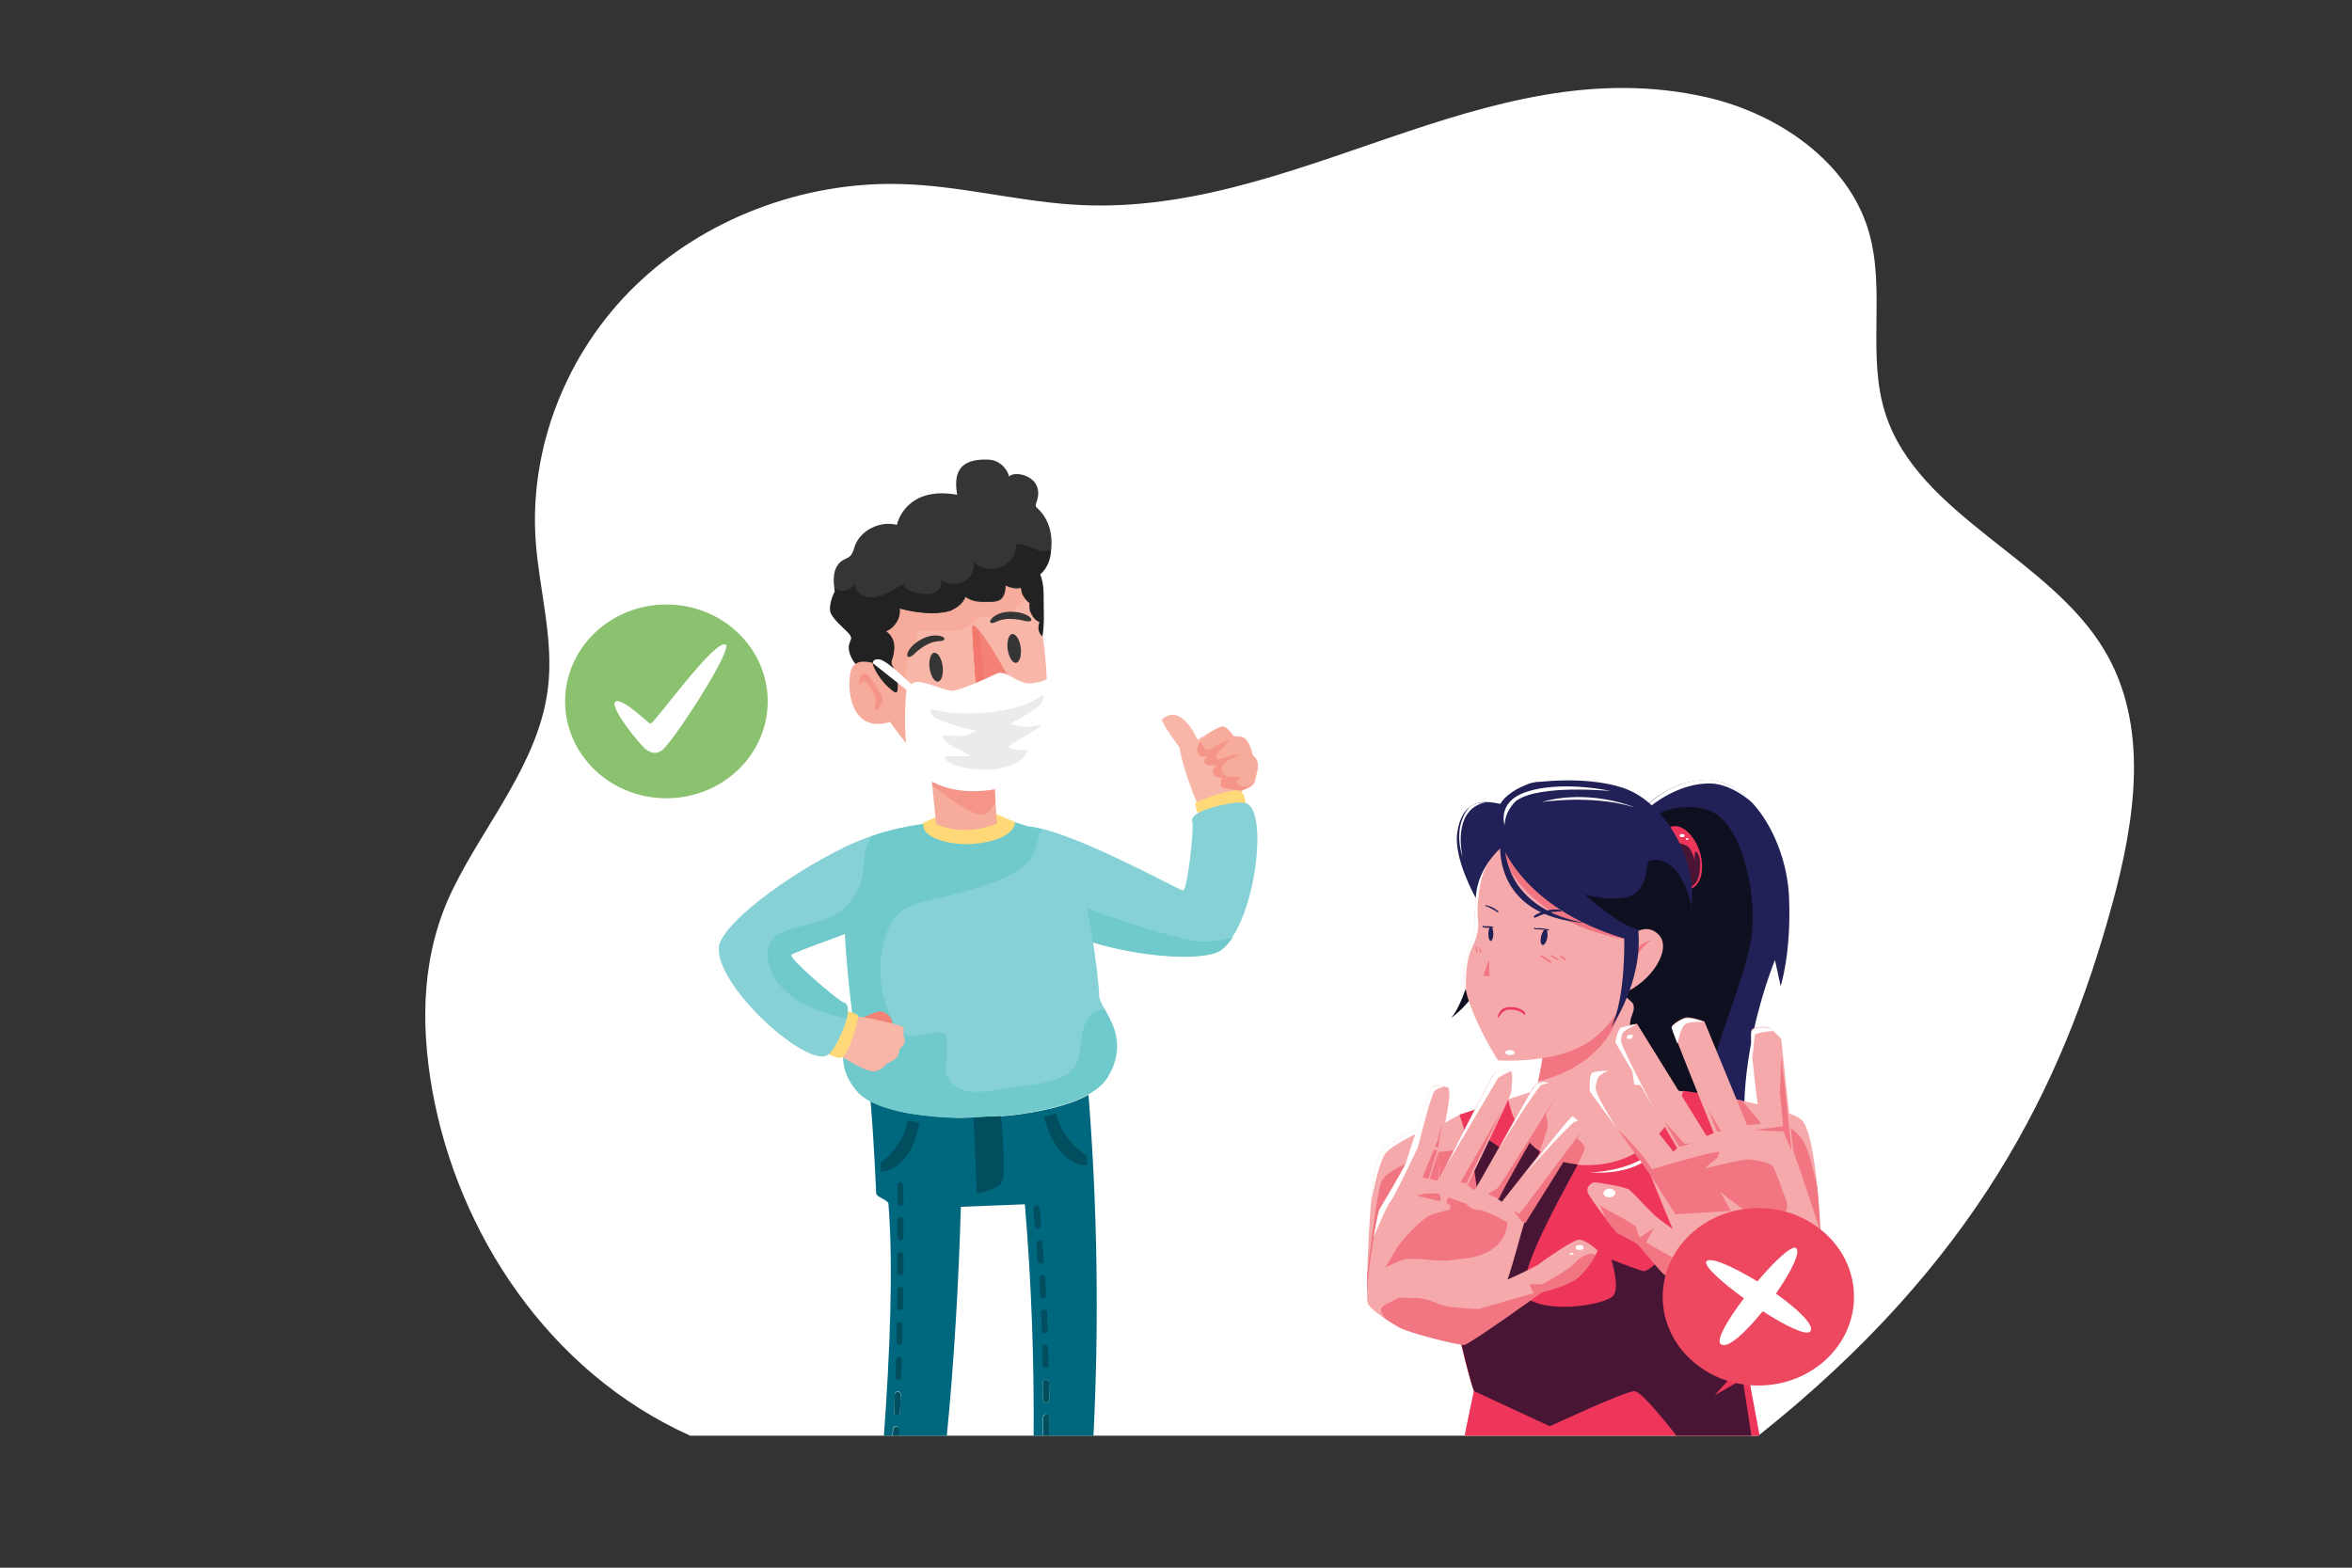 <?xml version="1.0" encoding="utf-8"?>
<!-- Generator: Adobe Illustrator 25.0.0, SVG Export Plug-In . SVG Version: 6.00 Build 0)  -->
<svg version="1.1" id="moving" shape-rendering="geometricPrecision" text-rendering="geometricPrecision"
	 xmlns="http://www.w3.org/2000/svg" xmlns:xlink="http://www.w3.org/1999/xlink" x="0px" y="0px" viewBox="0 0 750 500"
	 style="enable-background:new 0 0 750 500;" xml:space="preserve">
<rect x="0" y="0" width="750" height="500" fill="#333333" stroke="none"/>
<style type="text/css">
	.st0{fill:#FFFFFF;}
	.st1{clip-path:url(#bg_2_);}
	.st2{fill:#F8B6A8;}
	.st3{fill:#F7AB9A;}
	.st4{opacity:0.5;fill:#F38175;enable-background:new    ;}
	.st5{fill:#FFD977;}
	.st6{fill:#86D1D6;}
	.st7{fill:#70C9CA;}
	.st8{fill:#353535;}
	.st9{fill:#00687E;}
	.st10{fill:#004E5E;}
	.st11{fill:#232222;}
	.st12{clip-path:url(#SVGID_2_);fill:#F7AB9A;}
	.st13{fill:#F38175;}
	.st14{fill:#F2776C;}
	.st15{fill:#ECEBEB;}
	.st16{fill:#8BC26F;}
	.st17{fill:#212158;}
	.st18{fill:#0E0F1F;}
	.st19{fill:#ED365A;}
	.st20{fill:#491535;}
	.st21{fill:#F6A9AB;}
	.st22{fill:#F17682;}
	.st23{fill:#EE4760;}
</style>
<path id="bg" class="st0" d="M673.4,288.9c-15.8,57.5-43.3,113.8-112.7,169H220.1c-45.2-20.3-74.2-64.8-82.3-110.4
	c-3.8-21.7-3.3-43.7,6.6-63.9c10.3-21.1,27.3-40.2,30.3-63.9c2-15.8-2.8-31.6-3.9-47.4c-2-29.6,9.8-59.8,31.7-81.1
	s53.5-33.4,84.9-32.5c18.1,0.5,35.9,5.2,53.9,6.5C412.6,70.4,473,14.9,544.1,31c23.3,5.3,45.2,20.8,51.7,42.5
	c5.7,19-0.7,39.9,5.5,58.7c10.6,32.2,52.2,45.8,69.7,75.1C685.6,231.6,680.8,261.9,673.4,288.9z"/>
<g>
	<defs>
		<path id="bg_1_" d="M673.4,288.9c-15.8,57.5-43.3,113.8-112.7,169H220.1c-45.2-20.3-74.2-64.8-82.3-110.4
			c-3.8-21.7-3.3-43.7,6.6-63.9c10.3-21.1,27.3-40.2,30.3-63.9c2-15.8-2.8-31.6-3.9-47.4c-2-29.6,9.8-59.8,31.7-81.1
			s53.5-33.4,84.9-32.5c18.1,0.5,35.9,5.2,53.9,6.5C412.6,70.4,473,14.9,544.1,31c23.3,5.3,45.2,20.8,51.7,42.5
			c5.7,19-0.7,39.9,5.5,58.7c10.6,32.2,52.2,45.8,69.7,75.1C685.6,231.6,680.8,261.9,673.4,288.9z"/>
	</defs>
	<clipPath id="bg_2_">
		<use xlink:href="#bg_1_"  style="overflow:visible;"/>
	</clipPath>
	<g id="yes" class="st1">
		<g>
			<g>
				<g>
					<path class="st2" d="M382.9,258.9c0,0-5.4-12-6.8-20.5c0,0-6.2-8.4-5.5-9c6.2-5.5,11.3,6.6,11.3,6.6s6.6-4.5,8.1-4.3
						c1.5,0.1,3.5,3.2,3.5,3.2s2.5-0.4,3.7,0.8c1.2,1.1,2,4,2,4s-0.2,0.7,1.1,2s0.7,3.9,0.7,3.9s-0.6,2.5-0.9,3.8
						c-0.3,1.4-3.8,2.6-3.8,2.6l-1.3,1.6L382.9,258.9z"/>
					<path class="st3" d="M400,249.5c0.3-1.4,0.9-3.8,0.9-3.8s0.6-2.6-0.7-3.9c-1.3-1.3-1.1-2-1.1-2s-0.8-2.8-2-4
						c-1.2-1.1-3.7-0.8-3.7-0.8s-2-3.1-3.5-3.2c-0.3,0-0.7,0.1-1.2,0.3c-2.1,1.1-7.6,4.5-6.6,8.1c0.4,1.3,1.6,1.4,3,0.9
						c-0.7,0.8-1,1.6-0.8,2.2c0.3,0.9,1.9,1,3.9,0.8c-1.1,0.9-1.6,1.8-1.2,2.8c0.2,0.4,0.8,1.1,2.9,1.3c-0.6,1-0.5,1.9-0.4,2.6
						c0.2,1,6.4,1.4,6.4,1.4S399.7,250.9,400,249.5z"/>
					<path class="st4" d="M399.3,250.4c-1.2,0.6-2.7,0.6-3.9,0c-0.3-0.1-0.6-0.3-0.8-0.6c-0.2-0.3-0.2-0.7,0-1
						c0.3-0.3,0.9-0.5,0.8-0.9c-1-0.2-2-0.1-2.9-0.1c-1-0.1-2-0.4-2.6-1.2c-0.4-0.6-0.4-1.5-0.1-2.2s0.9-1.2,1.6-1.7
						s1.4-0.8,2.2-1.1c0.6-0.2,1.3-0.4,1.4-1c-1.7,0.1-3.4,0.5-5,1.2c-0.3,0.1-0.6,0.3-0.9,0.3s-0.6,0-0.9-0.1
						c-0.1,0-0.2-0.1-0.3-0.1c-0.1-0.1-0.1-0.2-0.1-0.3c0-1.2,0.9-2.1,1.8-2.9c0.9-0.8,1.9-1.6,2.2-2.7c-1.5,0.5-2.9,1.2-4.2,2
						c-0.5,0.3-0.9,0.7-1.5,0.9c-0.5,0.2-1.2,0.3-1.7,0s-0.8-0.8-1.1-1.4c-0.1-0.3-0.3-0.7-0.4-1.1c-0.1,0.1-0.1,0.2-0.2,0.2
						c0,0.1-0.1,0.1-0.1,0.2c-0.1,0.2-0.2,0.3-0.3,0.5c0,0.1-0.1,0.1-0.1,0.2c-0.1,0.1-0.1,0.3-0.2,0.4c0,0.1,0,0.1-0.1,0.2
						c-0.1,0.2-0.1,0.4-0.1,0.6v0.1c0,0.2,0,0.3,0,0.5c0,0.1,0,0.1,0,0.2c0,0.2,0,0.4,0.1,0.6c0.4,1.3,1.6,1.4,3,0.9
						c-0.7,0.8-1,1.6-0.8,2.2c0.3,0.9,1.9,1,3.9,0.8c-1.1,0.9-1.6,1.8-1.2,2.8c0.2,0.4,0.8,1.1,2.9,1.3c-0.6,1-0.5,1.9-0.4,2.6
						c0.2,1,6.4,1.4,6.4,1.4S398.3,251.4,399.3,250.4z"/>
				</g>
				<g>
					<path class="st5" d="M397.4,259c0,0,0.2-4.3-1.4-6.4c-1.5-2-14.1,2.9-14.7,3.4s1.1,4.5,1.1,4.5L397.4,259z"/>
					<path class="st6" d="M317.4,276.2c0,0,6.7,13.6,18.8,19.6c18.6,9.1,46.3,11.3,52.7,7.3c10.6-6.6,15.7-42,9.1-46.6
						c-1.6-1.1-5.4-0.4-8.5,0.3c-5.2,1.1-10.2,3.1-9.3,5.4c0.6,1.5-1.5,21.9-3,21.8s-35.6-19.4-49.7-20.5
						C324.1,263.3,317.4,276.2,317.4,276.2z"/>
					<g>
						<path class="st7" d="M317.4,276.2c0,0,0.7,1.5,2.2,3.8c1.3-0.7,2.5-1.4,3.4-2c4.7-2.7,8.9-7,9.1-12.2c0-0.5,0-1-0.1-1.4
							c-1.6-0.4-3.1-0.7-4.5-0.8C324.1,263.3,317.4,276.2,317.4,276.2z"/>
						<path class="st7" d="M390.3,299.6c-2.3,0.5-4.6,0.8-6.9,0.7c-2.5-0.1-5-0.7-7.5-1.3c-9.8-2.5-19.5-5.6-28.9-9.3
							c-1.4-0.6-2.8-1.1-4.3-1.2c-0.3,0-0.7,0-1,0.2c-0.5,0.3-0.5,1-0.4,1.5c0.2,2,0.7,4,1.1,6c0.2,0.8,0.4,1.7,0.6,2.6
							c18,6.6,40.3,8,46,4.5c1.5-0.9,2.8-2.4,4.1-4.3C392.1,299.2,391.2,299.4,390.3,299.6z"/>
					</g>
				</g>
				<path class="st8" d="M238.5,558.1"/>
				<g>
					<path class="st9" d="M301.8,459.2c2.5-25.3,3.9-50.6,4.6-74.3c6.8-0.3,13.6-0.5,20.4-0.8c2.1,24.8,3,49.8,2.8,74.9l19,0.7
						c1.9-36.9,1.4-73.8-1.5-110.5c-6.5,3.6-16,5.5-24.2,6.5c-0.7,0.1-1.4,0.1-2.1,0.2c-0.5,0-0.9,0-1.4,0.1
						c-2.9,0.1-5.9,0.3-8.8,0.4c-1,0-2,0.1-3,0.1c-0.6,0-1.2,0-1.9,0c-9.6-0.3-21.2-1.5-28.1-5.4c0.5,5.9,1.2,15.9,1.8,29.5
						c0,1.2,3.8,2.1,3.9,3.3c1.6,19.8,0.5,47.8-1.5,74.8L301.8,459.2z M286.4,461.5c0,0.5-0.5,0.9-1,0.9c0,0,0,0-0.1,0
						c-0.5,0-0.9-0.5-0.9-1c0.1-1.9,0.2-3.7,0.3-5.6c0-0.5,0.5-0.9,1-0.9s0.9,0.5,0.9,1C286.6,457.8,286.5,459.6,286.4,461.5z
						 M287,450.4c0,0.5-0.5,0.9-1,0.9l0,0c-0.5,0-1-0.5-0.9-1c0.1-1.9,0.2-3.7,0.2-5.6c0-0.5,0.5-0.9,1-0.9s1,0.4,0.9,1
						C287.1,446.7,287.1,448.5,287,450.4z M333.5,440c0.5,0,1,0.4,1,0.9c0,1.8,0.1,3.7,0.1,5.6c0,0.5-0.4,0.9-1,0.9l0,0
						c-0.5,0-1-0.4-1-0.9c0-1.9,0-3.7-0.1-5.6C332.6,440.4,333,440,333.5,440z M334.6,457.6c0,0.5-0.4,0.9-1,0.9l0,0
						c-0.5,0-1-0.4-1-0.9c0-1.3,0-2.6,0-3.9V452c0-0.5,0.4-0.9,1-0.9l0,0c0.5,0,1,0.4,1,0.9v1.7C334.6,455,334.6,456.3,334.6,457.6z
						"/>
					<path class="st10" d="M293.2,358.1c-1.3-0.3-2.6-0.5-3.8-0.8c0,0-1.2,8.5-8.6,13.4c0,1,0.1,2,0.1,3
						C280.8,373.6,290.4,374,293.2,358.1z"/>
					<path class="st10" d="M346.5,368.5c-7.8-4.7-9.9-13.4-9.9-13.4c-1.2,0.4-2.5,0.8-3.7,1.2c4.5,16.3,13.7,15.4,13.7,15.4
						C346.6,370.6,346.5,369.6,346.5,368.5z"/>
					<path class="st10" d="M311.4,380.5c0,0,7.8-0.7,8.5-4.6c0.6-2.9-0.2-14.1-0.7-20c-2.9,0.1-5.9,0.3-8.8,0.4
						C310.9,364.4,311.2,372.4,311.4,380.5z"/>
					<path class="st10" d="M331,391.9C331,391.9,331.1,391.9,331,391.9c0.6,0,1-0.5,1-1c-0.3-3.6-0.5-5.6-0.5-5.6
						c-0.1-0.5-0.5-0.9-1.1-0.8c-0.5,0.1-0.9,0.5-0.9,1c0,0,0.2,2,0.5,5.5C330.1,391.5,330.5,391.9,331,391.9z"/>
					<path class="st10" d="M333.6,447.4L333.6,447.4c0.5,0,1-0.4,1-0.9c0-1.9,0-3.7-0.1-5.6c0-0.5-0.5-0.9-1-0.9s-1,0.4-1,0.9
						c0,1.8,0.1,3.7,0.1,5.6C332.7,447,333.1,447.4,333.6,447.4z"/>
					<path class="st10" d="M332.6,414.1L332.6,414.1c0.6,0,1-0.5,1-1c-0.1-1.9-0.2-3.8-0.3-5.6c0-0.5-0.5-0.9-1-0.9s-0.9,0.5-0.9,1
						c0.1,1.8,0.2,3.6,0.3,5.5C331.6,413.7,332,414.1,332.6,414.1z"/>
					<path class="st10" d="M331.9,403c0.5,0,0.9-0.5,0.9-1c-0.1-2-0.3-3.9-0.4-5.6c0-0.5-0.5-0.9-1-0.9s-0.9,0.5-0.9,1
						c0.1,1.7,0.3,3.5,0.4,5.5C330.9,402.6,331.4,403,331.9,403L331.9,403z"/>
					<path class="st10" d="M333.1,425.2L333.1,425.2c0.6,0,1-0.4,1-1c-0.1-1.9-0.2-3.8-0.2-5.6c0-0.5-0.5-0.9-1-0.9s-0.9,0.5-0.9,1
						c0.1,1.8,0.2,3.6,0.2,5.6C332.1,424.8,332.6,425.2,333.1,425.2z"/>
					<path class="st10" d="M333.4,436.3L333.4,436.3c0.6,0,1-0.4,1-0.9c0-1.9-0.1-3.7-0.2-5.6c0-0.5-0.5-0.9-1-0.9s-1,0.4-0.9,1
						c0.1,1.8,0.1,3.7,0.2,5.6C332.5,435.9,332.9,436.3,333.4,436.3z"/>
					<path class="st10" d="M333.7,451.1L333.7,451.1c-0.5,0-1,0.4-1,0.9v1.7c0,1.3,0,2.6,0,3.9c0,0.5,0.4,0.9,1,0.9l0,0
						c0.5,0,1-0.4,1-0.9c0-1.3,0-2.6,0-3.9V452C334.6,451.5,334.2,451.1,333.7,451.1z"/>
					<path class="st10" d="M287.1,395.6L287.1,395.6c0.5,0,1-0.4,1-0.9c0-2,0-3.9,0-5.6c0-0.5-0.4-0.9-1-0.9l0,0c-0.5,0-1,0.4-1,0.9
						c0,1.7,0,3.5,0,5.6C286.2,395.2,286.6,395.6,287.1,395.6z"/>
					<path class="st10" d="M286.3,443.9c-0.5,0-1,0.4-1,0.9c-0.1,1.8-0.2,3.7-0.2,5.6c0,0.5,0.4,0.9,0.9,1l0,0c0.5,0,0.9-0.4,1-0.9
						c0.1-1.9,0.2-3.7,0.2-5.6C287.2,444.3,286.8,443.9,286.3,443.9z"/>
					<path class="st10" d="M285.8,455c-0.5,0-1,0.4-1,0.9c-0.1,1.8-0.2,3.7-0.3,5.6c0,0.5,0.4,0.9,0.9,1c0,0,0,0,0.1,0
						c0.5,0,0.9-0.4,1-0.9c0.1-1.9,0.2-3.7,0.3-5.6C286.7,455.4,286.3,455,285.8,455z"/>
					<path class="st10" d="M286.7,432.7c-0.5,0-1,0.4-1,0.9c-0.1,1.8-0.1,3.7-0.2,5.6c0,0.5,0.4,0.9,0.9,1l0,0c0.5,0,1-0.4,1-0.9
						c0.1-1.9,0.1-3.7,0.2-5.6C287.6,433.2,287.2,432.7,286.7,432.7z"/>
					<path class="st10" d="M286.9,421.6c-0.5,0-1,0.4-1,0.9c0,1.8-0.1,3.7-0.1,5.6c0,0.5,0.4,0.9,0.9,0.9l0,0c0.5,0,1-0.4,1-0.9
						c0-1.9,0.1-3.7,0.1-5.6C287.9,422,287.5,421.6,286.9,421.6z"/>
					<path class="st10" d="M287.1,384.5c0.5,0,1-0.4,1-0.9C288,380,288,378,288,378c0-0.5-0.5-0.9-1-0.9s-1,0.4-0.9,0.9
						c0,0,0.1,2,0.1,5.6C286.1,384.1,286.5,384.5,287.1,384.5L287.1,384.5z"/>
					<path class="st10" d="M287.1,410.5L287.1,410.5c-0.5,0-1,0.4-1,0.9c0,1.8,0,3.7-0.1,5.6c0,0.5,0.4,0.9,1,0.9l0,0
						c0.5,0,1-0.4,1-0.9c0-1.9,0.1-3.8,0.1-5.6C288.1,410.9,287.6,410.5,287.1,410.5z"/>
					<path class="st10" d="M287.1,399.3L287.1,399.3c-0.5,0-1,0.4-1,0.9c0,1.8,0,3.6,0,5.6c0,0.5,0.4,0.9,1,0.9l0,0
						c0.5,0,1-0.4,1-0.9c0-1.9,0-3.8,0-5.6C288.1,399.8,287.7,399.4,287.1,399.3z"/>
					<g>
						<path class="st6" d="M352.3,321.9c-1-1.7-1.8-3.2-1.8-4.2c0.1-4.1-3.7-35.7-8.9-43.3c-2.6-4.1-6.5-7-10.1-9
							c-3.2-1.8-6.2-2.8-8-3.2c-5.4,0.8-24.1-0.2-29.4,0.5c0,0.1-21.3,12.6-23.9,20.5c-2.4,8,1.3,37,1.8,40.8
							c0.7,3.8-8.1,12.8,1.4,23.9c1,1.2,2.4,2.2,4,3.1c6.9,3.8,18.5,5.1,28.1,5.4c0.6,0,1.2,0,1.9,0c1,0,2-0.1,3-0.1
							c2.9-0.1,5.9-0.3,8.8-0.4c0.5,0,0.9,0,1.4-0.1c0.7,0,1.4-0.1,2.1-0.2c8.2-1,17.7-2.9,24.2-6.5c2.8-1.6,5.1-3.4,6.4-5.7
							C359.1,333.8,355,326.7,352.3,321.9z"/>
						<path class="st7" d="M307.4,356.4c1,0,2-0.1,3-0.1c2.9-0.1,5.9-0.3,8.8-0.4c0.5,0,0.9,0,1.4-0.1c0.7,0,1.4-0.1,2.1-0.2
							c8.2-1,17.7-2.9,24.2-6.5c2.8-1.6,5.1-3.4,6.4-5.7c5.6-9.6,1.6-16.8-1.1-21.5c-0.6,0-1.2,0-1.7,0.2c-3.4,0.9-5,4.7-5.5,8.1
							s-0.4,7-2.3,9.9c-2.7,4-8.2,5.1-13.1,5.8c-4.1,0.6-8.2,1.2-12.3,1.8c-2.8,0.4-5.8,0.8-8.6,0.3c-2.8-0.5-5.6-2.2-6.6-4.7
							c-0.8-2-0.4-4.3-0.2-6.5c0.2-2.4,0-4.9-0.5-7.3c-4.5-1-9.7,2.5-13.6,0.1c-1.3-0.8-2.2-2.2-2.9-3.5c-4.4-8.3-5.4-18.2-2.6-27.2
							c0.7-2.4,1.8-4.8,3.5-6.7c3.6-3.9,9.5-5,14.8-6.1c5.7-1.2,11.2-2.9,16.6-4.9c5.1-1.9,10.5-4.6,12.6-9.4
							c0.6-1.3,1.2-3.7,1.6-6.2c-3.2-1.8-6.2-2.8-8-3.2c-5.4,0.8-24.1-0.2-29.4,0.5c0,0.1-21.3,12.6-23.9,20.5
							c-2.4,8,1.3,37,1.8,40.8c0.7,3.8-8.1,12.8,1.4,23.9c1,1.2,2.4,2.2,4,3.1c6.9,3.8,18.5,5.1,28.1,5.4
							C306.1,356.5,306.8,356.5,307.4,356.4z"/>
					</g>
				</g>
				<path class="st5" d="M312.6,268.9c6.6-0.9,11.2-3.7,11-6.7c-3.5-1.6-6-2.6-6-2.6h-16.3c0,0-2.9,0.9-6.9,2.8
					c-0.1,0.8,0.1,2.1,0.9,3C297.2,267.7,304.4,270.1,312.6,268.9z"/>
				<g>
					<path class="st3" d="M296.7,244.7l1.8,18.1c0,0,8.3,4.4,19.4-0.1l-1.1-17.2L296.7,244.7z"/>
					<path class="st4" d="M316.9,245.5h-0.2l-19.7,2.2l0.3,2.7c4.3,3.5,12.4,9.6,15.9,9.4c1.7-0.1,3.1-1.8,4.3-4L316.9,245.5z"/>
					<path class="st8" d="M273.1,212.1c-1.7-2.1-3.1-4.8-2.1-7.3c0.1-0.4,0.3-0.7,0.4-1.1c0.1-0.8-0.5-1.5-1.1-2.1
						c-1.8-1.8-3.9-3.5-5.2-5.7c-1.3-2.2,0.8-7,1.1-7.2c-0.3-1.9-0.5-3.8-0.2-5.6c0.3-1.9,1.3-3.7,3.1-4.6c0.5-0.3,1.2-0.5,1.7-0.9
						c1.1-0.8,1.4-2.3,1.8-3.5c1.8-5,8.1-8.1,13.4-6.7c0.7-3.1,4.8-12.2,19.2-9.6c-0.5-3.8-1.8-11.8,10.1-11.2
						c4.2,0.2,6.4,4.1,6.4,5.4c2-2.2,11.8,0,8.8,8.2c-0.1,0.4-0.3,0.8-0.2,1.2c0.1,0.4,0.5,0.7,0.8,1c2.9,2.7,4.7,7.3,4.1,12.8
						c-0.2,1.8-1.3,1.7-2.5,3.1c-0.7,0.8-1.6,1.2-2.6,1.6c-14,6.2-30.5,5.4-44.9,10.8c-1.8,0.7-3.6,1.5-4.5,3
						c-0.7,1.1-0.8,2.5-0.9,3.7c-0.1,4.7,0.9,9.4,2.9,13.6c0.7,1.5,1.5,2.9,1.6,4.6c0.1,1.6-0.8,3.4-2.5,3.8
						c-2.5,0.5-3.4-1.2-4.5-2.7C276,215.1,274.4,213.7,273.1,212.1z"/>
					<g>
						<path class="st11" d="M281.7,219.6c1.7-0.3,2.6-2.2,2.5-3.8s-0.9-3.1-1.6-4.6c-2-4.3-3-9-2.9-13.6c0-1.3,0.2-2.6,0.9-3.7
							c1-1.6,2.8-2.4,4.5-3c2.1-0.8,4.3-1.4,6.5-2c-1.5-0.4-3.2-1.1-3.4-2.6c-2,0.9-3.8,2.2-5.7,3.1c-2,0.9-4.3,1.5-6.4,0.9
							c-2.1-0.6-3.8-2.7-3.3-4.7c-0.6,2.6-4.5,3.7-6.7,2l0,0c0,0.4,0.1,0.8,0.2,1.2c-0.3,0.2-2.5,5-1.1,7.2c1.3,2.2,3.4,3.8,5.2,5.7
							c0.6,0.6,1.2,1.3,1.1,2.1c0,0.4-0.2,0.7-0.4,1.1c-1,2.5,0.4,5.3,2.1,7.3c1.3,1.6,3,3,4.1,4.7
							C278.3,218.4,279.2,220.1,281.7,219.6z"/>
						<path class="st11" d="M329.9,180c0.9-0.4,1.9-0.9,2.6-1.6c1.2-1.3,2.3-1.3,2.5-3.1c0,0,0,0,0-0.1c-0.7,0.3-1.4,0.5-2.2,0.5
							c-3.1-0.1-5.8-2.8-8.8-2.2c0.1,3-1.9,6-4.8,7.2s-6.5,0.6-8.8-1.5c0.7,2.4-0.8,5.1-3.1,6.2c-2.3,1.1-5.2,0.8-7.4-0.6
							c0.4,0.7,0.4,1.5,0,2.3C310.1,185.2,320.5,184.2,329.9,180z"/>
					</g>
					<path class="st3" d="M285.1,214.4c0,0-12.4-7.6-13.9,0c-1.4,7.6,1.2,20.3,13.9,15.4C297.8,224.9,285.1,214.4,285.1,214.4z"/>
					<path class="st2" d="M281.3,218.2c0,0,1.7,36.4,34.4,33.6s11.3-75,11.3-75l-52.7,12.5L281.3,218.2z"/>
					<g>
						<g>
							<defs>
								<path id="SVGID_1_" d="M281.3,218.2c0,0,1.7,36.4,34.4,33.6s11.3-75,11.3-75l-52.7,12.5L281.3,218.2z"/>
							</defs>
							<clipPath id="SVGID_2_">
								<use xlink:href="#SVGID_1_"  style="overflow:visible;"/>
							</clipPath>
							<path class="st12" d="M313.8,196.7c-0.4-0.1-0.9-0.2-1.3,0s-0.7,0.5-1,0.9c-2,2.4-5.3,3.5-8.5,3.7s-6.4-0.2-9.6-0.2
								c-0.4,0-0.7,0-1,0.3c-0.2,0.3-0.2,0.6-0.1,1c0.4,3.6-2.7,6.7-3.3,10.3c-0.5,3.1,0.9,6.3,1.2,9.4c0.3,3.3-0.7,6.7,0.2,9.8
								c0.4,1.5,1.3,2.9,2.3,4.1c4.8,6.3,12.6,10.3,20.7,10.7c5.2,0.2,10.4-1,15.5-2.2c1.2,1.8,0.8,4.3-0.6,6s-3.5,2.7-5.7,3.3
								c-3.4,0.9-6.9,0.9-10.4,0.9c-4,0-8,0.1-11.9-0.7c-5.2-1.1-10-3.6-14.6-6.1c-1.7-0.9-3.5-1.9-4.9-3.3c-1.4-1.3-2.4-3-3.3-4.6
								c-1.9-3.1-3.7-6.3-5.2-9.6c-1.8-4.1-3-8.4-4.1-12.6c-1.3-5.1-2.6-10.3-2.9-15.5c-0.3-5.7,0.6-11.6,4.1-16.3
								c4.6-6.3,12.8-9.1,20.6-10.8c9.9-2.2,20.8-3,29.6,1.8c3.2,1.8,9.6,5.2,9.3,9.5c-0.2,1.8-1.6,3.9-2.8,5.4
								c-1.3,1.6-3,2.9-4.9,3.8C318.6,196.7,316.1,197.1,313.8,196.7z"/>
						</g>
					</g>
					<path class="st13" d="M310.1,200.4c0,0,1,28.9,3.7,28.9c0.7,0,2,0,3.1-0.9c2.6-2.2,8.1,1,8.9-1.5
						C326.9,223.4,309.8,194.4,310.1,200.4z"/>
					<path class="st14" d="M313.8,229.3c0.7,0,2,0,3.1-0.9c2.6-2.2,8.1,1,8.9-1.5c0.1-0.2,0.1-0.4,0-0.7c-0.2,0-0.4,0.1-0.6,0.3
						c-1.2,1.8-4.3-1.9-6.9-2.5s-1,1.5-2.7,0c-1.4-1.3-2.8-17.3-3.3-22.7c-1.5-1.8-2.4-2.4-2.3-0.9
						C310.1,200.4,311.1,229.3,313.8,229.3z"/>
					<path class="st8" d="M284.8,220.4c0.3,0.2,0.6,0.4,0.9,0.3c0.3-0.1,0.3-0.4,0.4-0.7c0.3-2.5-0.2-5.1-1.4-7.3
						c-0.2-0.4-0.5-0.9-0.5-1.3c-0.1-0.5,0.1-1,0.3-1.5c0.5-1.5,0.7-3.2,0.5-4.7c-0.3-1.6-1.2-3.1-2.6-3.9c2.9-1.2,4.8-4.3,4.4-7.3
						c3.3,0.9,6.6,1.4,10,1.5c2.2,0,4.4-0.2,6.5-0.9s3.9-2.3,4.6-4.2c2.1,1.7,5.1,1.7,7.8,1.6c1.2,0,2.4-0.1,3.3-0.7
						c1.4-1,1.6-2.9,1.7-4.5c1.7,0.8,3.7,1.3,5.4,0.5c1.6-0.8,3.1-2.5,4.6-3.4c3.7-2.1,5-7.4,4.2-10c-0.6-1.9-5.7-1.3-7.7-1.8
						c-1.1-0.3-2.2-0.4-3.2-0.1c-1,0.3-2,1.2-2,2.2c-3.7-1.1-7.6-1.7-11.4-2c-1.2-0.1-2.5-0.1-3.6,0.2c-1,0.3-1.9,0.8-2.8,1.4
						c-2.1,1.5-4,3.3-5.4,5.4c-3.3-0.2-6.4-1.5-9.6-1.8c-3.2-0.3-7.1,0.7-8.3,3.6c-0.2,0.4-0.3,0.9-0.7,1.1
						c-0.3,0.3-0.7,0.4-1.1,0.4c-2.8,0.5-6.1,1-7.6,3.3c-0.5,0.8-0.8,1.8-0.9,2.8c-0.7,5.7,1.9,11.3,5.2,16.1c1,1.4,2.1,2.9,2.4,4.6
						c0.3,1.4,0.2,2.5,0.9,3.9C280.2,215.9,282.2,218.4,284.8,220.4z"/>
					<path class="st11" d="M307.8,190.1c2.1,1.7,5.1,1.7,7.8,1.6c1.2,0,2.4-0.1,3.3-0.7c1.4-1,1.6-2.9,1.7-4.5
						c1.7,0.8,3.7,1.3,5.4,0.5c1.6-0.8,3.1-2.5,4.6-3.4c3-1.7,4.4-5.5,4.4-8.3c-0.7,0.3-1.4,0.5-2.2,0.5c-3.1-0.1-5.8-2.8-8.8-2.2
						c0.1,3-1.9,6-4.8,7.2s-6.5,0.6-8.8-1.5c0.7,2.4-0.8,5.1-3.1,6.2c-2.3,1.1-5.2,0.8-7.4-0.6c0.9,1.6-0.5,3.7-2.3,4.3
						s-3.8,0.2-5.7-0.2c-1.6-0.4-3.5-1.1-3.8-2.7c-2,0.9-3.8,2.2-5.7,3.1c-2,0.9-4.3,1.5-6.4,0.9s-3.8-2.7-3.3-4.7
						c-0.3,1.1-1.2,2-2.3,2.4c0,0.2-0.1,0.3-0.1,0.5c-0.7,5.7,1.9,11.3,5.2,16.1c1,1.4,2.1,2.9,2.4,4.6c0.3,1.4,0.2,2.5,0.9,3.9
						c1.4,2.9,3.5,5.4,6.1,7.4c0.3,0.2,0.6,0.4,0.9,0.3c0.3-0.1,0.3-0.4,0.4-0.7c0.3-2.5-0.2-5.1-1.4-7.3c-0.2-0.4-0.5-0.9-0.5-1.3
						c-0.1-0.5,0.1-1,0.3-1.5c0.5-1.5,0.7-3.2,0.5-4.7c-0.3-1.6-1.2-3.1-2.6-3.9c2.9-1.2,4.8-4.3,4.4-7.3c3.3,0.9,6.6,1.4,10,1.5
						c2.2,0,4.4-0.2,6.5-0.9C305.2,193.5,307.1,192,307.8,190.1z"/>
					<path class="st11" d="M325.8,188.9c0.1,0.9,1.7,3.1,2.5,3.4c0,0-0.3,1.9,0.4,3.2c0.7,1.4,1.3,2.3,2.9,3
						c0.3-0.2,0.4-0.6,0.3-0.9c-1.1,1.7-1.1,4.1,0.5,5.4c0.7-4,0.4-8,0.4-11.9c0-3.6-0.1-7.5-2.6-10.2c-0.8,0.1-1.7,0.2-2.5,0.6
						c-1,0.6-1.7,2.5-2.3,3.5C324.8,186.4,325.6,187.3,325.8,188.9z"/>
					<g>
						<path class="st8" d="M300.6,212.6c0.3,2.5-0.4,4.7-1.5,4.8c-1.2,0.1-2.3-1.8-2.7-4.4c-0.3-2.5,0.4-4.7,1.5-4.8
							C299.1,208.1,300.3,210,300.6,212.6z"/>
						<path class="st8" d="M325.5,206.6c0.3,2.5-0.4,4.7-1.5,4.8c-1.2,0.1-2.3-1.8-2.7-4.4c-0.3-2.5,0.4-4.7,1.5-4.8
							C324,202.2,325.2,204.1,325.5,206.6z"/>
						<path class="st8" d="M291.3,208.8c0,0,3.8-4.1,8.1-4.3c4.4-0.2-0.1-3.6-5.6-0.6S288.3,211.3,291.3,208.8z"/>
						<path class="st8" d="M327,198.1c0,0-5.5-1.7-9.3,0.2c-3.9,1.9-1.8-3.2,4.5-3.2S330.9,198.8,327,198.1z"/>
					</g>
					<path class="st4" d="M274.2,216.2c0,0,0.6-1.9,2-1.2s5.2,7,5.3,8s-1.9,3.9-2.3,3.5s0.1-2.7,0.1-3.5c0-0.7-2.1-5.1-3.4-5.5
						C274.6,217.1,273.2,220.3,274.2,216.2z"/>
					<path class="st0" d="M325.8,235c0,3.2-5,5.9-11.1,5.9s-11.1-2.6-11.1-5.9s5-0.8,11.1-0.8C320.9,234.2,325.8,231.8,325.8,235z"
						/>
				</g>
				<g>
					<g>
						<path class="st13" d="M274.1,325.1c0,0,4.3-2.2,6.3-2.5c1.9-0.3,5.2,2.5,3.8,5C282.8,329.9,274.1,325.1,274.1,325.1z"/>
						<path class="st2" d="M266.9,336c0,0,9.3,6.3,12.1,5.7c2.7-0.6,3.7-2.4,3.7-2.4s3.3-1.4,3.7-2.7s0.5-2,0.5-2s1.7-1.6,1.6-2.7
							s-0.5-2.1-0.5-2.1s0.3-1.5,0.1-2.1c-0.2-0.7-12.6-3.6-15.6-3.5C269.4,324.2,265.6,333.7,266.9,336z"/>
					</g>
					<path class="st5" d="M261.7,334.7c0,0,3.5,2.6,6.3,2.7c2.6,0,5.8-12.6,5.7-13.4c-0.1-0.7-4.5-1.8-4.5-1.8L261.7,334.7z"/>
					<path class="st6" d="M294.1,262.8c0,0-12.4,1.4-24.6,7.3c-18.6,9-39.8,24.9-40.3,32.2c-0.7,12.1,26.3,36.8,34.1,34.5
						c1.8-0.6,3.5-3.9,4.8-6.7c2.1-4.7,3.4-9.7,0.9-10.4c-1.6-0.4-17.6-14.1-16.7-15.2c0.9-1.1,20.3-7.5,23.2-9.2
						C278.5,293.5,294.1,262.8,294.1,262.8z"/>
					<path class="st7" d="M278.1,266.6c-0.7,0.8-1.2,1.8-1.6,2.9c-1.1,3.2-0.9,6.6-1.5,9.8c-1,5.2-4.3,10.1-9.1,12.7
						c-4.7,2.6-10.4,2.9-15.5,4.9c-1.7,0.7-3.4,1.5-4.4,3c-0.8,1.2-1.1,2.6-1.2,4.1c-0.2,5,2.8,9.8,6.8,13.1c4,3.3,9.1,5.2,14.1,6.7
						c1.4,0.4,2.8,0.8,4.3,1c0.6-2.6,0.5-4.6-1-5c-1.6-0.4-17.6-14.1-16.7-15.2c0.9-1.1,20.3-7.5,23.2-9.2
						c3-1.8,18.6-32.4,18.6-32.4S286.9,263.6,278.1,266.6z"/>
				</g>
			</g>
			<g>
				<path class="st0" d="M292.5,217.5c-1,0-3.2,1.2-3.4,2.2c-0.5,3.8-1.1,17,0.8,22.2c2.3,6.2,12.8,12.7,27.9,9.7
					c14.8-2.9,17.5-19,17.2-34.4c0-0.5-0.6-0.9-1.1-0.6c-1.6,0.7-4.9,1.9-7.4,1.1c-3.8-1.2-6.2-4-8.8-2.8c-5,2.3-10.3,4.8-13.9,5.4
					C301.7,220.5,296.2,217.6,292.5,217.5z"/>
				<path class="st0" d="M289.9,220.7l-11.6-9.2c0,0,0-1.7,2.5-1.1c2.5,0.6,10.7,8.7,10.7,8.7L289.9,220.7z"/>
				<path class="st0" d="M283.8,230.3c0,0,5.8,8,6.9,8.6S290,242,290,242S281.8,233.9,283.8,230.3z"/>
			</g>
			<path class="st15" d="M308.2,227.5c8.4,0,17.2-1,24.4-5.8c0.2,0.9,0,1.8-0.5,2.5s-1.2,1.2-1.8,1.7c-2.1,1.5-4.2,2.8-6.4,3.9
				c-0.6,0.3-1.2,0.6-1.4,1.3c3.1,0.9,6.3,0.9,9.4,0c-0.5,0.9-1.3,1.4-2.1,1.9c-1.8,1.1-3.6,2.1-5.4,3.2c-1,0.6-2.1,1.2-2.9,2.2
				c1.9,0.7,4,1,6,0.7c-0.2,1.9-1.7,3.2-3.1,4c-4.2,2.4-9.1,2.6-13.7,2.2c-3.2-0.3-6.5-0.9-9.1-2.9c-0.2-0.1-0.3-0.3-0.4-0.5
				c-0.1-0.5,0.5-0.7,1-0.7c2.4,0,4.8,0,7.2,0c-1.4-1.3-3.1-1.9-4.8-2.7c-1.6-0.8-3.3-1.9-4.1-3.7c1.8-0.3,3.6-0.1,5.5-0.1
				c1.8,0,3.7-0.4,5.2-1.7c-4-0.7-8-1.9-11.8-3.5c-0.7-0.3-1.4-0.6-1.9-1.1s-0.9-1.3-0.8-2.1c0-0.2,4.9,0.8,5.3,0.8
				C303.8,227.4,306,227.5,308.2,227.5z"/>
		</g>
		<g>
			<ellipse class="st16" cx="212.5" cy="223.7" rx="32.3" ry="30.9"/>
			<path class="st0" d="M206.1,239.1c0.9,0.6,1.9,1.1,2.9,1c1.6-0.1,2.8-1.3,3.7-2.5c5.8-6.9,20.9-30.8,18.7-32
				c-3.5-2-23,25.6-24,25.2c-1-0.3-9.3-8.8-11.3-6.9C194.5,225.8,204.4,238,206.1,239.1z"/>
		</g>
	</g>
	<g id="no" class="st1">
		<g>
			<g>
				<g>
					<path class="st17" d="M567.8,314.5l-1.8-8.3c0,0-21,50.1-1.6,82.9c-0.2-0.1-4.6-3.6-10.6-8.9c-10.5-9.4-25.6-24.5-29.9-37.1
						c-11.2-33-9.4-56.3-5.9-70l0,0V273v-0.1c2.5-9.7,5.8-14.6,5.8-14.6s0.5-0.6,1.3-1.4c2.8-2.7,9.7-8.3,19.9-8.1
						c5,0.1,9.7,2.9,13.7,7.2c6.8,7.3,11.4,19.2,11.8,30.4C571.2,304.3,567.8,314.5,567.8,314.5z"/>
					<path class="st0" d="M558.9,256.1c-3.7-3.2-8.3-5.9-13-6.2c-10.7-0.5-19.9,7.5-19.9,7.5l-0.7-0.6c2.8-2.7,9.7-8.3,19.9-8.1
						C550.1,249,554.9,251.7,558.9,256.1z"/>
					<path class="st18" d="M546.1,341.1c-0.6,6.1,1.7,25.4,7.7,39c-10.5-9.4-25.6-24.5-29.9-37.1c-11.2-33-9.4-56.3-5.9-70l0,0v-0.1
						v-0.1l7.3-11.4c0,0,9.3-6.7,19.9-2.8c10.7,3.9,15.4,28.7,13.2,40.9C556.4,311.9,546.9,333.5,546.1,341.1z"/>
				</g>
				<g>
					<path class="st19" d="M542.1,271.9c1.6,5.5,0.2,10.7-3.1,11.6c-3.4,0.9-7.4-2.8-9-8.3c-1.6-5.5-0.2-10.7,3.1-11.6
						C536.4,262.7,540.4,266.4,542.1,271.9z"/>
					<path class="st20" d="M534.4,268.8c0,0,3.4,0.2,4.4,1.8c1.1,1.6,1.6,3.9,1.6,3.9s-0.2-2.3,0.2-2.8c0.4-0.5,1.3,1,1.5,2.8
						c0.1,1.9,0.2,7.6-3.4,8.5C535.1,284,534.4,268.8,534.4,268.8z"/>
					<path class="st0" d="M537.2,266.5c0,0.3-0.3,0.5-0.8,0.5s-0.8-0.2-0.8-0.5s0.3-0.5,0.8-0.5S537.2,266.2,537.2,266.5z"/>
					<path class="st0" d="M538.4,267.6c0,0.1-0.2,0.3-0.4,0.3s-0.4-0.1-0.4-0.3s0.2-0.3,0.4-0.3
						C538.3,267.3,538.4,267.4,538.4,267.6z"/>
				</g>
				<path class="st17" d="M539.4,288.8c0,0.1,0,0.2,0,0.4c-1.7,16.1-9.7,26.4-19.3,35.5c0.1-0.1,0.4-1.1,0.8-2.3
					c0.2-1,0.2-2.1-0.6-2.7c-1.6-1.3-2.8-2.9-2.8-2.9s0.1-0.3,0.2-0.8c0.6-2.5,2.3-10.1,1.1-16.3c-0.2-0.9-0.7-2.1-1.6-3.6
					c-6.2-10.4-27.3-32.3-27.3-32.3l-0.8-14.2c0,0,16.2-2.4,28.5,1.7S541,272.5,539.4,288.8z"/>
				<path class="st18" d="M520.9,322.4c0.2-1,0.2-2.1-0.6-2.7c-1.6-1.3-2.8-2.9-2.8-2.9s0.1-0.3,0.2-0.8c0.6-2.5,2.3-10.1,1.1-16.3
					c-0.2-0.9-0.7-2.1-1.6-3.6c1.1-4.5,2.3-8.8,3.1-11c2.2-5.8,5.5-10.4,5.5-10.4s4.6-2.1,8.9,3.4c2.3,2.9,3.9,7,4.7,11.2
					c-1.7,16.1-9.7,26.4-19.3,35.5C520.2,324.5,520.5,323.5,520.9,322.4z"/>
				<path class="st18" d="M469.3,309.2c0,0-3,11.5-6.6,15.5c0,0,7-4.9,9-11.4L469.3,309.2z"/>
				<path class="st21" d="M521.5,348.3c-15.2,5.5-32.5,2.5-32.5,2.5c0.6-1.9,1.1-3.9,1.5-6c1.1-5,1.7-9.7,1.7-9.7
					c1.8-4.3,8.3-9.1,14.2-12.9c5.1-3.2,10-5.7,11.3-6.3c-0.1,0.5-0.2,0.8-0.2,0.8s1.2,1.6,2.8,2.9c0.7,0.6,0.8,1.7,0.6,2.7
					c-0.4,1.2-0.7,2.2-0.8,2.3l0,0l0,0C518.5,330.7,521.5,348.3,521.5,348.3z"/>
				<path class="st22" d="M516.8,320.8c0,0-2.1,18-26.3,24.1c1.1-5,1.7-9.7,1.7-9.7c1.8-4.3,8.3-9.1,14.2-12.9
					C512.1,321.5,516.8,320.8,516.8,320.8z"/>
				<path class="st21" d="M506.5,332.4c-10.7,7.1-28.8,5.8-28.8,5.8s-6.5-9.9-9.7-20.1c-0.2-0.7-0.4-1.4-0.5-2.1
					c-2-9.1,2-15.1,2.3-17.3c0.4-2.4,1-19.2,1-19.2c0-0.9,0.1-1.8,0.2-2.7c1.1-8.1,7.2-12.9,20.7-15.6c15-3,29.4,19.2,29.8,35.6
					C521.9,313.2,517.1,325.3,506.5,332.4z"/>
				<path class="st0" d="M471.2,292.1c0.2,2.7,0.7,5-1.8,10.1s-1.9,13.8-1.9,13.8l0,0c-2-9.1,2-15.1,2.3-17.3c0.4-2.4,1-19.2,1-19.2
					c0-0.9,0.1-1.8,0.2-2.7l3.9-2.1C471.5,278.9,471,289.4,471.2,292.1z"/>
				<path class="st22" d="M478.3,270.7c0,0,5.4,22.4,39.7,28.9L478.3,270.7z"/>
				<path class="st17" d="M480,269.2c0,0-8.9,6.5-9.4,17.2c0,0-7.2-12.6-5.9-20.9c0.6-3.9,1.9-6.7,4.1-8.2c1.3-1,3-1.5,5-1.5
					c1.7,0,3.6,0.3,5.8,0.9L480,269.2z"/>
				<polygon class="st22" points="474.8,306 473,311.2 475,311.4 				"/>
				<path class="st19" d="M484.5,321.7c-0.9-0.4-2-0.5-3-0.5c-1.1,0-2.1,0.3-2.8,1c-0.6,0.6-1.1,1.5-1.1,2.4c0,0,0.1,0.1,0.1,0
					c0.5-0.6,0.9-1.3,1.5-1.8c0.7-0.6,1.5-0.9,2.5-0.8c0.8,0,1.7,0.1,2.4,0.4c0.4,0.1,0.7,0.3,1.1,0.5c0.3,0.2,0.5,0.5,0.8,0.7
					c0.2,0.1,0.4,0,0.4-0.2C486.3,322.6,485.2,322,484.5,321.7z"/>
				<g>
					<path class="st17" d="M493.4,299.1c-0.3,1.4-0.9,2.4-1.5,2.3s-0.8-1.3-0.5-2.6c0.3-1.4,0.9-2.4,1.5-2.3
						C493.4,296.6,493.6,297.7,493.4,299.1z"/>
					<path class="st17" d="M494.1,296.7c-0.2-0.3-0.7-0.3-1-0.4c-0.4-0.1-0.8-0.1-1.2-0.2c-0.7-0.1-1.5-0.1-2.2,0l0,0l0,0l0,0
						c0,0,0,0,0-0.1c0,0,0,0-0.1,0l0,0c-0.1,0-0.1-0.1-0.2-0.1h-0.1c0,0,0,0-0.1,0l-0.1,0.1v0.1l0,0l0,0l0,0c0,0.1,0,0.1,0.1,0.1
						c0,0,0,0,0-0.1c0,0,0,0.1,0.1,0.1l0,0l0.1,0.1l0,0c0,0,0.1,0.1,0.2,0.1c0.8,0,1.5,0,2.3,0.1c0.4,0.1,0.7,0.1,1.1,0.2
						C493.3,296.7,493.8,296.9,494.1,296.7C494.1,296.9,494.2,296.8,494.1,296.7z"/>
				</g>
				<g>
					<path class="st17" d="M476.2,297.9c0,1.2-0.4,2.2-0.8,2.2c-0.5,0-0.8-1-0.8-2.3c0-1.2,0.4-2.2,0.8-2.2S476.2,296.6,476.2,297.9
						z"/>
					<path class="st17" d="M476.1,295.6c-0.5-0.1-1-0.2-1.5-0.2c-0.2,0-0.5,0-0.7,0c-0.1,0-0.4,0-0.5,0.1l0,0l0,0c0,0,0,0-0.1-0.1
						l0,0l-0.1-0.1c0,0,0,0-0.1,0H473c0,0,0,0-0.1,0h-0.1l0,0c0,0,0,0,0,0.1c0,0,0,0,0,0.1v0.1c0,0.1,0.1,0.1,0.2,0.2c0,0,0,0,0.1,0
						l0,0c0,0,0,0,0.1,0h0.1c0,0,0,0,0.1,0l0,0c0.1,0.1,0.4,0.1,0.5,0.1c0.2,0,0.5,0,0.7,0c0.5,0,1,0.1,1.5,0c0.1,0,0.2-0.1,0.2-0.1
						l0,0l0,0C476.2,295.7,476.2,295.7,476.1,295.6z"/>
				</g>
				<path class="st22" d="M494.7,306.9c-0.1-0.3-0.4-0.5-0.6-0.7c-0.3-0.2-0.6-0.4-0.9-0.6s-0.6-0.3-0.9-0.5s-0.6-0.3-1-0.4
					c-0.2,0-0.3,0.2-0.2,0.3c0.2,0.2,0.5,0.4,0.8,0.5c0.3,0.2,0.6,0.3,0.9,0.5s0.5,0.4,0.8,0.6s0.6,0.4,0.9,0.5
					C494.6,307.2,494.8,307.1,494.7,306.9z"/>
				<path class="st22" d="M496.9,305.9c-0.1-0.2-0.4-0.3-0.5-0.4c-0.2-0.1-0.4-0.2-0.6-0.3c-0.4-0.2-0.8-0.4-1.2-0.6
					c-0.2-0.1-0.3,0.2-0.2,0.3c0.4,0.2,0.8,0.5,1.1,0.7c0.2,0.1,0.4,0.2,0.6,0.3c0.1,0,0.2,0.1,0.3,0.1c0.1,0.1,0.2,0.1,0.3,0.1
					C496.8,306.2,497,306,496.9,305.9z"/>
				<path class="st22" d="M499.4,306c-0.1-0.1-0.2-0.2-0.3-0.3c-0.1-0.1-0.2-0.2-0.4-0.3c-0.3-0.2-0.5-0.4-0.8-0.6
					c-0.1-0.1-0.3-0.1-0.4,0s-0.1,0.3,0.1,0.4l0.8,0.6c0.1,0.1,0.3,0.2,0.4,0.3c0.1,0.1,0.3,0.2,0.4,0.2
					C499.4,306.3,499.5,306.1,499.4,306z"/>
				<path class="st22" d="M471.2,303.5c-0.1-0.3-0.1-0.5-0.2-0.8c0-0.1-0.1-0.2-0.1-0.4c0-0.1-0.1-0.3-0.2-0.4s-0.2,0-0.2,0.1
					s0,0.1,0,0.2s0,0.1,0,0.2s0.1,0.3,0.1,0.4c0.1,0.3,0.1,0.5,0.2,0.8C470.8,303.9,471.2,303.8,471.2,303.5z"/>
				<path class="st22" d="M472.4,303.7c-0.1-0.2-0.1-0.5-0.2-0.7c0-0.1-0.1-0.2-0.1-0.4c-0.1-0.1-0.1-0.3-0.2-0.4s-0.2,0-0.2,0.1
					s0,0.3,0,0.4s0.1,0.3,0.1,0.4c0.1,0.2,0.1,0.5,0.2,0.7C472.1,304,472.5,303.9,472.4,303.7z"/>
				<path class="st17" d="M497.8,290.3c-1.5-0.4-3.2-0.2-4.6,0.1c-0.8,0.2-1.5,0.4-2.2,0.7c-0.6,0.3-1.5,0.6-1.9,1.2
					c-0.1,0.2,0.1,0.4,0.3,0.4c0.3-0.1,0.7-0.3,1-0.4s0.6-0.3,0.9-0.4c0.7-0.3,1.4-0.5,2.1-0.7s1.4-0.3,2.2-0.4
					c0.7-0.1,1.5-0.1,2.2-0.1C497.9,290.6,498,290.3,497.8,290.3z"/>
				<path class="st17" d="M477.2,290.2c-0.3-0.2-0.7-0.5-1.1-0.7s-0.8-0.4-1.2-0.5c-0.2-0.1-0.4-0.1-0.6-0.2c-0.2,0-0.4-0.1-0.6-0.1
					c-0.1,0-0.1,0.2-0.1,0.2c0.1,0.1,0.3,0.2,0.5,0.2c0.2,0.1,0.3,0.2,0.5,0.2c0.3,0.2,0.7,0.3,1,0.5s0.6,0.3,0.9,0.5
					c0.2,0.1,0.3,0.2,0.5,0.3c0.1,0.1,0.3,0.2,0.4,0.3c0.1,0.1,0.3,0.1,0.4,0C478,290.7,477.5,290.4,477.2,290.2z"/>
				<path class="st17" d="M526.5,297.3c-3.2,2.6-7.7,2.3-7.7,2.3c-35.9-10.5-41.2-33.5-41.2-33.5c-1.1-5.7-1.6-11.7,9.8-16.1
					c9.2-3.6,29,11.4,37.8,25.4l0,0c2.1,3.3,3.6,6.6,4.2,9.6C530.6,291.7,528.9,295.3,526.5,297.3z"/>
				<path class="st18" d="M526.5,297.3c-1-0.1-2.4-0.4-4.1-0.8c-6.3-1.4-16.8-11-17.1-11.3c0.3,0.1,7.4,2.3,13.6,0.9
					c6.3-1.4,6.4-10.7,6.4-10.7l0,0c2.1,3.3,3.6,6.6,4.2,9.6C530.6,291.7,528.9,295.3,526.5,297.3z"/>
				<path class="st21" d="M518.6,300.1c0,0,5.1-6.8,10.1-2.2c5,4.6-2.5,15.7-11.2,18.9L518.6,300.1z"/>
				<path class="st22" d="M527.3,299.7c0,0-3.4,0.4-5.9,3.4v3.2C521.4,306.2,523.7,300.7,527.3,299.7z"/>
				<path class="st17" d="M478.5,266.9c0,0-4.2,25.6,27.6,27.5c0,0-26-2.4-26.4-26.4L478.5,266.9z"/>
				<path class="st17" d="M517.9,297.9c0,0,0.8,20-4.2,29.9c0,0,10.3-14.5,8.7-31.3L517.9,297.9z"/>
				<path class="st0" d="M483,335.7c0,0.5-0.7,0.8-1.5,0.8s-1.5-0.4-1.5-0.8c0-0.5,0.7-0.8,1.5-0.8C482.3,334.9,483,335.3,483,335.7
					z"/>
				<path class="st0" d="M479.8,263.2c0,0-1.8-5.1,3-8.7c4.9-3.6,17.1-5,30.9-2.2c0,0-22.3-2.2-29.9,2.9
					C483.7,255.1,479.9,258.3,479.8,263.2z"/>
				<path class="st0" d="M491.6,255.8c0,0,16.3-2.5,29.6,1.7C521.2,257.5,507,251.4,491.6,255.8z"/>
				<path class="st0" d="M466.4,273.5c-2.6-8.4,0-13.6,2.2-16.1c1.3-1,3-1.5,5-1.5C462.8,258.4,466.3,272.8,466.4,273.5z"/>
			</g>
			<g>
				<path class="st21" d="M557.4,437.9c0,1.1,6.3,33.6,6.3,33.6s-98.8-1.5-98.6-3.5c0.2-2.1,4.9-24.4,4.9-24.4
					c-1-2.3-3.3-11.2-5.3-20.2c-0.4-1.9-0.8-3.7-1.2-5.5c-0.2-0.7-0.3-1.4-0.5-2.1c-0.8-3.6-1.5-7-2-9.4c-1.3-6.7-2-26.9-2.4-39
					c-0.1-4.4-0.2-7.7-0.2-9c0-0.4,0-0.6,0-0.6l1-0.3l4.8-1.5l1.2-0.4l15.5-5l11.3-3.6c2.3-0.7,16.3-2.4,21.5-2
					c2.9,0.2,13.7,1.7,23,3.1c7.7,1.1,14.2,2.1,14.2,2.1s0.4,0.9,1.2,2.5c3.1,6.9,11.7,26.5,11.7,38.2c0,3.1-0.3,6.9-0.7,11.1l0,0
					c-0.1,0.9-0.2,1.7-0.3,2.6C560.9,419.4,557.4,437.1,557.4,437.9z"/>
				<polygon class="st0" points="465.4,355.5 459.3,358.9 459.3,357.4 464.1,355.9 				"/>
				<path class="st22" d="M477.6,407.4c-1,2.1-2.1,4.6-2.4,5.1s-1.4,5.3-6,7.8c-1.9,1-3.3,2.3-4.5,3.1c-0.4-1.9-0.8-3.7-1.2-5.5
					c-0.2-0.7-0.3-1.4-0.5-2.1c-0.8-3.6-1.5-7-2-9.4c-1.3-6.7-2-26.9-2.4-39c0,0,12.8-1.3,14.1-1.4
					C474,365.9,478.6,405.3,477.6,407.4z"/>
				<path class="st19" d="M563.7,471.5c0,0-1.1,0-3.1,0c-4.8-0.1-14.8-0.3-26.6-0.5c-29.1-0.6-69-1.7-68.9-3
					c0.2-2.1,4.9-24.4,4.9-24.4c-1.2-2.8-4.2-15.2-6.6-25.7c10.5-14.9,8.8-35.4,5.7-49.3c-1.3-5.8-2.8-10.4-3.7-13.1l15.5-5
					c0.6,2.9,1.9,7.5,5,11.7c1.3,1.8,3,3.6,5.1,5c1.2,0.9,2.5,1.6,4,2.3c2.3,1,5,1.7,8.1,2c1.2,0.1,2.5,0.1,3.9,0.1
					c20.5-0.5,27.9-17.7,29.8-23.7c7.7,1.1,14.2,2.1,14.2,2.1s0.4,0.9,1.2,2.5c-1,11.4,2.2,25.8,5.8,37.6c1.2,4,2.5,7.8,3.6,11
					c0.4,1.2,0.8,2.3,1.2,3.3c0,0.3-0.1,0.7-0.1,1c-1,7.9-2.4,16.5-3.5,22.8c-0.9,5.4-1.7,9.3-1.7,9.6
					C557.4,439,563.7,471.5,563.7,471.5z"/>
				<path class="st0" d="M506.9,373.9c0,0,15.9,0.1,23.4-9.9C530.3,364,526,375.2,506.9,373.9z"/>
				<path class="st22" d="M493.4,360c-0.2,0.9-1.2,3.9-2.5,7.3c-2.1-1.5-3.7-3.2-5.1-5l6.4-8.9C492.2,353.3,493.9,357.5,493.4,360z"
					/>
				<path class="st22" d="M503,371.5c-3.1-0.3-5.8-1-8.1-2c2.1-2.2,6.2-7.3,6.2-7.3s3.6,1.5,4.2,3.9
					C505.4,366.7,504.5,368.6,503,371.5z"/>
				<path class="st20" d="M555.7,439.9l4.9,31.6c-4.8-0.1-14.8-0.3-26.6-0.5l1.2-12.3c0,0-11.3-14.8-13.9-15
					c-2.7-0.2-27.1,11.2-27.1,11.2l-24.1-11.2c-1.2-2.8-4.2-15.2-6.6-25.7c10.5-14.9,8.8-35.4,5.7-49.3l2.9-6.9l6.2,4.2l-2.9,13.2
					l9.9-16.2l0.6-0.8c1.3,1.8,3,3.6,5.1,5c-2,5.4-4.4,11.6-4.5,11.9c0.2-0.2,6.5-8,7.5-8.7c0.2-0.1,0.6-0.5,1-1c2.3,1,5,1.7,8.1,2
					c-6.2,11.8-22,39.2-15.7,43c7.9,4.7,24.7,1.5,27-1.1s-0.6-11.6-0.6-11.6s6.7,2.7,10.2,3.7s26.9-28,26.9-28l6.9,12.7l1.6,2.9l2,8
					l1.1,4.4c-1,7.9-2.4,16.5-3.5,22.8l-4.4,8.1l-7.8,8.7L555.7,439.9z"/>
			</g>
			<g>
				<g>
					<path class="st21" d="M462.9,415.8l-27-4c0,0,0-2.1,0.1-5.4l0,0c0.1-5.7,0.5-15,1.2-23.1l0,0c0.6-7.2,1.6-13.5,3-15.5
						c3.9-5.6,18.1-10.1,18.1-10.1s0,0.2,0,0.6c0,1.3,0.1,4.6,0.2,9c0.3,12.2,1,32.3,2.4,39C461.4,408.9,462.1,412.2,462.9,415.8z"
						/>
					<path class="st0" d="M458.4,358.3c-5.9,2.7-15.1,7.2-16.7,9.7c-2.4,3.7-4.4,15-4.5,15.3c0.6-7.2,1.6-13.5,3-15.5
						c3.9-5.6,18.1-10.1,18.1-10.1S458.4,357.9,458.4,358.3z"/>
					<path class="st22" d="M462.9,415.8l-27-4c0,0,0-2.1,0.1-5.4l0,0c0.5-4.7,2.9-25.1,4.5-29.5c1.5-4.2,14.1-8.3,18.1-9.6
						c0.3,12.2,1,32.3,2.4,39C461.4,408.9,462.1,412.2,462.9,415.8z"/>
				</g>
				<g>
					<path class="st21" d="M509.5,398.9c0,0-0.3,0.5-0.8,1.4c-1.2,2.1-3.7,6-6.4,7.8c-3.8,2.5-10.6,3.8-11.1,4.3
						s-22.7,16.3-24.3,16.5c-1.6,0.3-18.1-3.9-20.9-5.6c0,0-2.3-1.3-4.6-2.9c-2.1-1.4-4.3-3.1-5.1-4.4c-1.1-1.8,0.4-13.1,1.8-21.4
						l0,0l0,0c0.8-4.6,1.6-8.3,1.8-8.8c0.8-1.5,8.3-13.8,8.7-15.5c0.4-1.7,7.4-22.7,8-23.5c0.5-0.6,2.2-0.5,3.9-0.3
						c0.4,0.1,0.8,0.2,1.1,0.3c1.8,0.5-1.2,13-1.6,15.5s-4.1,13.6-4.1,13.6s2.2,1,2.8,0.3c0.1-0.2,0.9-1.6,2.1-3.9l0,0
						c4.6-9,15.3-30.1,16.2-30.5c1.1-0.4,3.8-0.8,4.7-0.2c0.1,0.1,0.2,0.1,0.2,0.2c0.7,0.9,0,5.3,0,6.5s-13.7,29.1-13.8,29.5
						c-0.1,0.4,1.6,1.7,2.1,1.7c0.2,0,3.8-6.4,7.8-13.5l0,0c4.7-8.5,10-18,10.8-19.1c1.4-1.9,3.3-2.1,4.8-1.5c0.1,0,0.2,0.1,0.3,0.1
						c1.7,0.7,2.7,3.5,2.3,3.9c0,0-0.1,0.2-0.3,0.5l0,0l0,0l0,0l0,0c0,0,0,0.1-0.1,0.1c0,0,0,0.1-0.1,0.1
						c-2.9,4.8-18.5,32-18.1,32.3s1.3,0.9,1.3,0.9s3.2-4,7.1-9l0,0c6.2-7.9,14.4-18.1,14.9-18.2c0.4-0.1,1.2,0.6,1.9,1.5
						c0.7,0.8,1.3,1.8,1.4,2.4c0,0.1-0.1,0.4-0.4,0.9c-0.3,0.7-0.9,1.7-1.6,3c-4.7,8-16,25.8-16.2,26.2c-0.3,0.6-3.6,13.4-5.3,18
						c0.3-0.1,8.6-3.8,10.3-5.1c1.7-1.4,10.3-7.3,12.3-7.6C505.7,395.2,509.5,398.9,509.5,398.9z"/>
					<path class="st22" d="M496.1,350.1c-2.9,4.8-18.5,32-18.1,32.3l-3.5-1.6c0,0,2.6-1.5,3.2-2
						C478.3,378.2,494.3,352.8,496.1,350.1z"/>
					<path class="st0" d="M460.5,346.6c-1.2,0.3-2.5,0.7-3.1,1.4c-1.2,1.5-5.3,18-5.3,18s-7.5,15.9-8.7,17.2
						c-1.2,1.2-5.3,11.2-5.4,11.5c0.8-4.6,1.6-8.3,1.8-8.8c0.8-1.5,8.3-13.8,8.7-15.5c0.4-1.7,7.4-22.7,8-23.5
						C457.2,346.3,458.9,346.3,460.5,346.6z"/>
					<path class="st0" d="M481.9,341.6c-1.9,0.7-4.2,2.2-4.2,2.2l-16.8,28.5c4.6-9,15.3-30.1,16.2-30.5
						C478.2,341.3,480.9,341,481.9,341.6z"/>
					<path class="st22" d="M508.8,400.3c-1.2,2.1-3.7,6-6.4,7.8c-3.8,2.5-10.6,3.8-11.1,4.3s-22.7,16.3-24.3,16.5
						c-1.6,0.3-18.1-3.9-20.9-5.6c0,0-2.3-1.3-4.6-2.9c-0.6-1.1-1.5-2.4-1-3.2c0.8-1.2,2.5-1.6,4.3-2.7s3.3-0.4,6.6-0.5
						c3.3-0.1,6.7,1.7,9.2,2.5c2.6,0.7,10.9,1,10.9,1l17.6-5.1l-1.5-2.8h4.2c0,0,8.4-4.4,10.8-7.2
						C504.4,400.4,507.3,399.3,508.8,400.3z"/>
					<path class="st0" d="M493.9,345.4c-0.9,0.2-1.7,0.4-2.3,0.6c-1.6,0.8-13,19.4-13.4,20l0,0l0,0c4.7-8.5,10-18,10.8-19.1
						C490.4,345,492.3,344.8,493.9,345.4z"/>
					<path class="st0" d="M503.2,357.6c-0.3,0-0.7,0.1-0.9,0.1c-1.5,0.4-15.9,16.6-15.9,16.6l0,0c6.2-7.9,14.4-18.1,14.9-18.2
						C501.6,356,502.4,356.7,503.2,357.6z"/>
					<path class="st0" d="M505,397.9c0,0.5-0.6,0.8-1.3,0.8c-0.7,0-1.3-0.4-1.3-0.8c0-0.5,0.6-0.8,1.3-0.8
						C504.4,397,505,397.4,505,397.9z"/>
					<ellipse class="st0" cx="501.1" cy="399.9" rx="0.6" ry="0.3"/>
					<path class="st22" d="M480.7,389.9c0,0-6.8-4-9.3-4s-3.9-2-3.9-2s-3.1-1.1-5.6-2c-0.2,0.2-0.4,0.5-0.5,0.8
						c-0.2,0.7,0.2,0.8,0.2,1.3l0,0c0.3,0.1,0.5,0.2,0.8,0.3c0.3,0.6,0,1.1-0.4,1.6c-1.9,0.4-4.2,1-5.9,1.7
						c-3.4,1.4-9.5,8.8-9.7,9.1c-1.3,1.6-4.7,7.7-4.7,7.7s1.8-1.2,5.3-2.5c3.4-1.2,10.9,0.7,16,0s8.3-0.5,13-3.6
						C480.7,395.1,480.7,389.9,480.7,389.9L480.7,389.9L480.7,389.9z"/>
					<path class="st22" d="M459.3,382.6c0,0.2-0.1,0.4-0.3,0.5c-2.6-0.7-7.3-1.7-7.3-1.7l2.2-0.6c0,0,4-0.4,5,0
						c0.1,0.1,0.1,0.2,0.2,0.3C459.3,381.4,459.4,381.8,459.3,382.6z"/>
					<path class="st22" d="M484.5,387.2L484.5,387.2l-1.9-1.1l2.6,3.4l0,0l0,0l1.2,0.6c0.2-0.5,11.5-18.2,16.2-26.2
						c0.9-1.7,1.5-2.8,1.6-2.9L484.5,387.2z"/>
					<polygon class="st22" points="467.6,377.5 479,354.1 465.7,377.1 					"/>
					<polygon class="st22" points="457.3,366.6 458.3,366.9 457.8,368.4 455.5,376 453.6,375.5 					"/>
					<polygon class="st22" points="459.9,358 458.6,366 457.6,365.7 458.4,363.9 					"/>
				</g>
			</g>
			<g>
				<g>
					<path class="st21" d="M580.5,392.8l-1.7,0.9l-15.8,8.2c0.4-4.2,0.7-8,0.7-11.1c0-7.8-3.8-19-7.2-27.7c-0.8-2-1.6-3.8-2.3-5.5
						c-1.9-4.5-3.4-7.4-3.4-7.4s0.6,0.1,1.7,0.3c0.8,0.1,1.8,0.4,3,0.6c5.8,1.2,15.3,3.4,18.7,5.8c2.7,1.9,4.4,12.5,5.3,21.8
						C580.2,386.2,580.5,392.8,580.5,392.8z"/>
					<path class="st22" d="M565.9,360.9l-9.4,2.1c-0.8-2-1.6-3.8-2.3-5.5l-1.7-7.1c0.8,0.1,1.8,0.4,3,0.6l5.6,6.7L565.9,360.9z"/>
					<path class="st22" d="M580.5,392.8l-1.7,0.9l-9.3-17.7v-17.1c0,0,4.7,2.1,6.7,7.5c1,2.6,2.2,7.5,3.3,12.2
						C580.2,386.2,580.5,392.8,580.5,392.8z"/>
				</g>
				<g>
					<path class="st21" d="M580.9,404.1c0,0-15.9,12.6-27.4,14.5l0,0c-0.5-0.3-21.3-10.8-23.1-12.5c-1.8-1.7-7.6-9-8.3-9.5
						c-0.7-0.5-6.5-3.5-6.5-3.5s-1.4-1.8-3.2-4l0,0c-2.6-3.4-6-7.9-6.2-9.1c-0.3-2,1.7-2.7,1.9-2.9c0.2-0.2,10.1,1.3,11.5,2.4
						c1.4,1.2,6,6.2,7.7,7.8c1.7,1.6,6.1,4.7,6.1,4.7c-0.2-0.3-6.7-16.1-7.2-17.5c-0.3-0.7-5.5-7.9-10.5-14.6c0,0,0,0,0-0.1
						c-4.4-6-8.5-11.5-8.6-11.8c-0.1-0.6-0.3-5,0.6-5.8c0.8-0.7,4.2-0.8,5.1-0.8c0.2,0,0.2,0,0.2,0l20.6,25.9l1.2-1.1
						c0,0-3.5-6-7.5-13l0,0c0,0,0,0,0-0.1c-5.4-9.3-11.8-20.2-12-20.5c-0.5-0.5,0.7-4.6,1.6-5c0.9-0.4,4.9-1.1,5.1-1.1l0,0
						l22.2,35.8l2.3-0.9c0,0-7.8-19.3-11.5-28.8c-1.2-3-1.9-5.1-1.9-5.2c0.2-0.6,2.5-2.3,4.2-2.8s5.9,1.1,6.2,1.2l0,0l13.6,33
						l4.2-0.3c0,0-1.7-12.3-2.5-21.2c-0.4-4.8-0.6-8.7-0.1-9c1.4-1.1,5.1-0.8,5.4-0.6c0.1,0,0.7,0.5,1.3,1.1c1.2,1,2.6,2.5,2.6,2.5
						s3.7,35.7,3.9,36s8.6,24.8,9.1,27.4C581.5,397.4,580.9,404.1,580.9,404.1z"/>
					<path class="st0" d="M515.6,359.9c-4.4-6-8.5-11.5-8.6-11.8c-0.1-0.6-0.3-5,0.6-5.8c0.8-0.7,4.2-0.8,5.1-0.8
						c-0.9,0.5-2,1.1-2.4,1.4c-0.8,0.5-1.3,2-1.5,4C508.5,348.8,515,359,515.6,359.9z"/>
					<path class="st0" d="M527.3,353.3c-5.4-9.3-11.8-20.2-12-20.5c-0.5-0.5,0.7-4.6,1.6-5c0.9-0.4,4.9-1.1,5.1-1.1
						c-0.2,0.1-2.9,1.3-3.8,2c-1,0.7-1.1,1.5-1.3,3.1C516.7,333.5,526.7,352.2,527.3,353.3z"/>
					<path class="st0" d="M515.1,380.5c0,0.7-0.9,1.4-1.9,1.4s-1.9-0.6-1.9-1.4c0-0.7,0.9-1.4,1.9-1.4S515.1,379.8,515.1,380.5z"/>
					<path class="st0" d="M543.5,326c0,0-4.9-0.5-6.3,0.8c-1.4,1.3-2.3,6.1-2.3,6.1l0,0c-1.2-3-1.9-5.1-1.9-5.2
						c0.2-0.6,2.5-2.3,4.2-2.8C539.1,324.3,543.3,325.9,543.5,326L543.5,326z"/>
					<path class="st0" d="M565.4,328.8c-4.1,0.3-5.8,1.1-5.8,1.1l-0.8,7.6c-0.4-4.8-0.6-8.7-0.1-9c1.4-1.1,5.1-0.8,5.4-0.6
						C564.2,327.8,564.7,328.2,565.4,328.8z"/>
					<path class="st22" d="M576.8,402.8c0,0-5.8,6.7-10.5,10c-4.7,3.2-12.9,5.9-12.9,5.9l0,0c-0.5-0.3-21.3-10.8-23.1-12.5
						c-1.8-1.7-7.6-9-8.3-9.5c-0.7-0.5-6.5-3.5-6.5-3.5s-1.4-1.8-3.2-4l0,0l-2.1-4.7c0,0,5.1,3,6.3,3.5c1.2,0.6,5.1,3.1,5.1,3.1
						l1.2,3.7l4.6-3.1l-2.5,4.5c0,0,10.1,6.2,12,6.4c2,0.3,6.8-1.6,11.3-2.6s12.7,0,15,0.3s9,1.6,9,1.6L576.8,402.8z"/>
					<path class="st22" d="M523.9,368.7l2.9,4.2l7.9-2.3c0,0,13.1-3.7,13.4-3.2c0.3,0.5-0.6,2-0.6,2l-4,3.3c0,0,12.6-3.2,14.6-2.9
						c2,0.4,6.6,0.6,7.6,2.8s3.2,8.5,3.2,8.5s2.9,5.4-1.2,6.2c-4,0.7-7.7,1-11-1.1s-8.1-6-8.1-6l3.3,6l-17.6,1.1l-8.1-12.6
						L515.7,360l4.2,4.2L523.9,368.7z"/>
					<polygon class="st22" points="535.5,365.8 530.7,357.7 537.2,364.8 539.6,364.6 					"/>
					<polygon class="st22" points="547.5,360.9 544.8,354.1 548.9,360.9 					"/>
					<polygon class="st22" points="559.4,360.4 568.7,360.9 571.3,367.1 568.9,344.4 568,337.1 567.6,348.5 568.6,359.2 					"/>
					<path class="st0" d="M520.7,330.3c0.1,0.3-0.2,0.8-0.7,1c-0.6,0.2-1.1,0.1-1.3-0.2c-0.1-0.3,0.2-0.8,0.7-1
						C520,329.9,520.6,330,520.7,330.3z"/>
				</g>
			</g>
		</g>
		<g>
			<ellipse class="st23" cx="560.7" cy="413.6" rx="30.5" ry="28.3"/>
			<path class="st0" d="M566.3,412.6c4.8-6.9,8.2-13.6,6.3-14.6c-1.5-0.7-6.9,4.4-12.2,10.7c-7.7-4.7-15.3-8.1-16.3-6.3
				c-0.8,1.4,5,6.6,12,11.7c-5.1,6.7-9,13.3-7.4,14.6c2.1,1.7,7.9-3.7,13.4-10.5c7,4.5,13.7,7.9,15.1,6.5
				C578.9,422.9,573.4,417.6,566.3,412.6z"/>
		</g>
	</g>
</g>
</svg>
